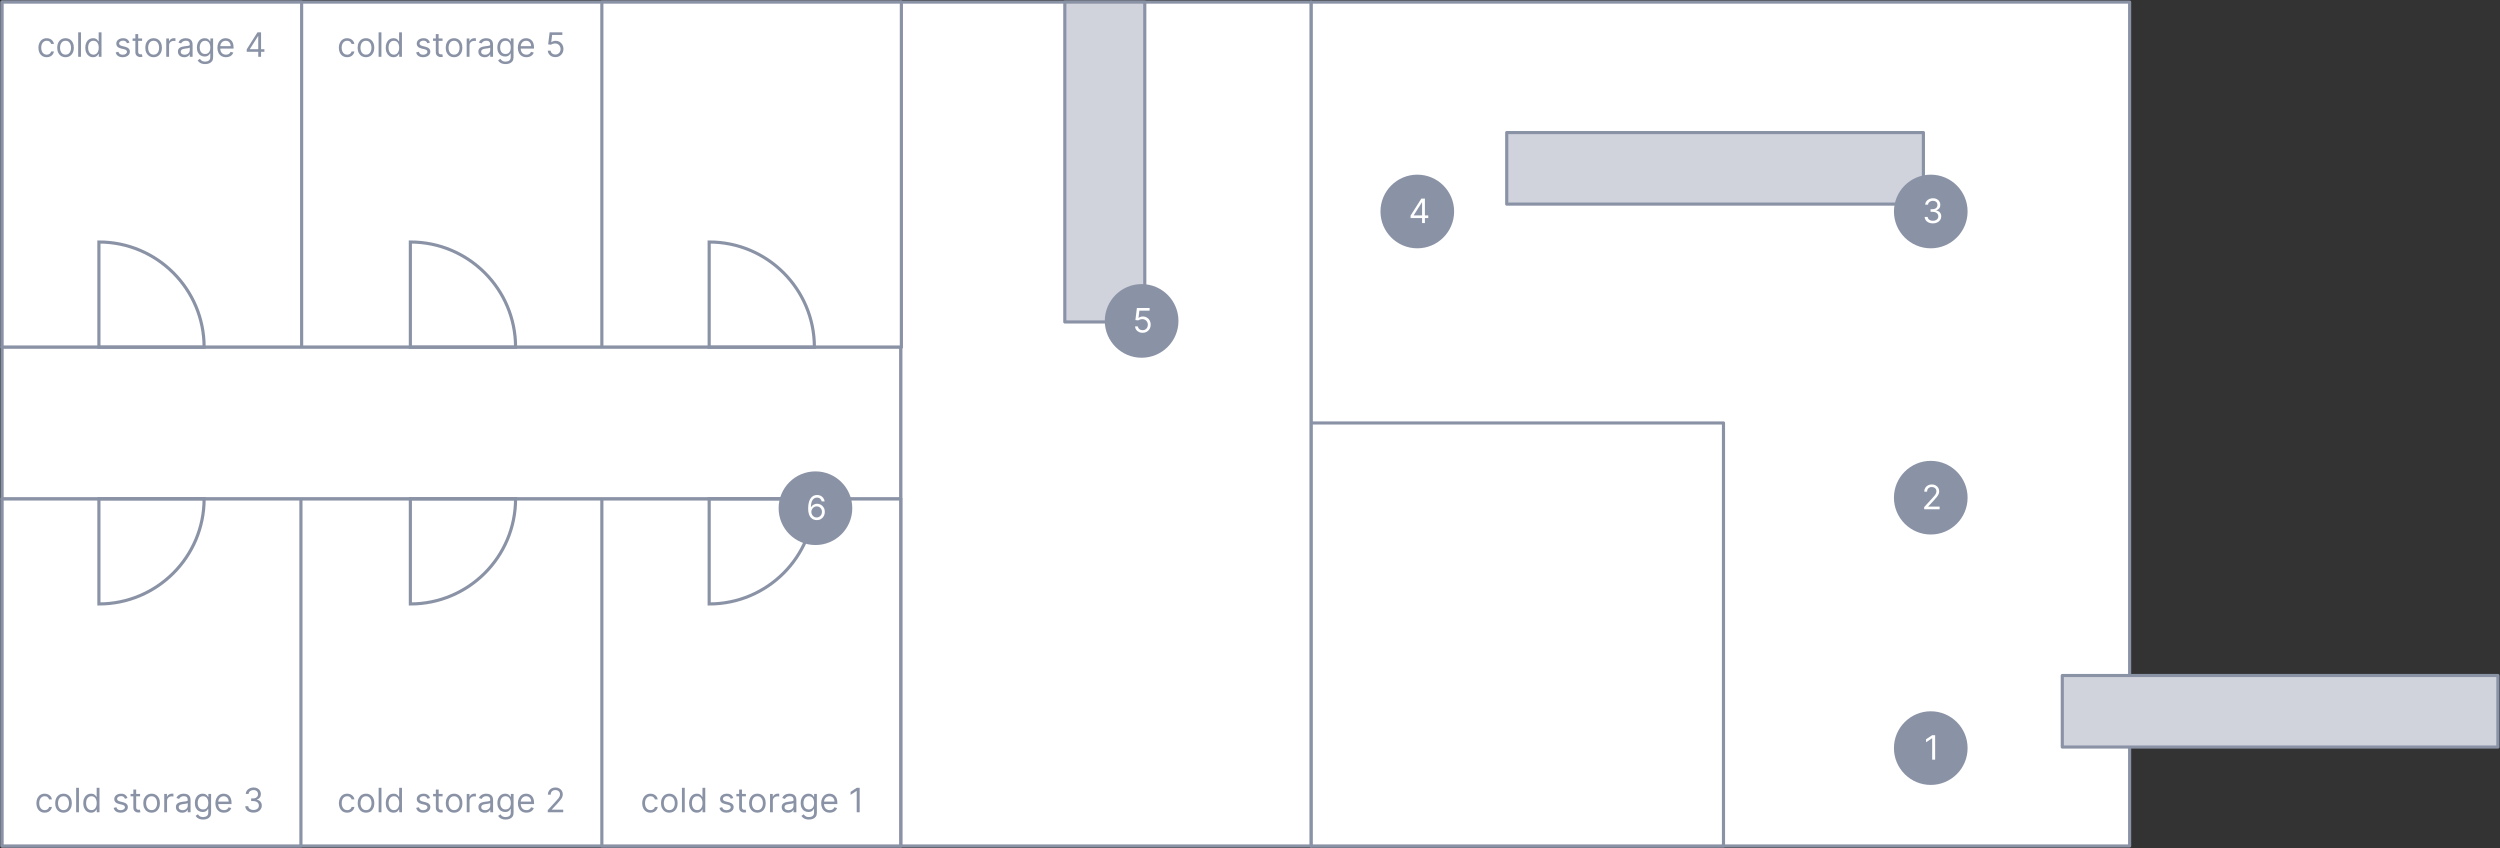 <svg width="1188" height="403" viewBox="0 0 1188 403" fill="none" xmlns="http://www.w3.org/2000/svg">
<rect x="0" y="0" width="1188" height="403" fill="#333333" stroke="none"/>
<rect x="623" y="1" width="389" height="401" fill="white" stroke="#8A92A6" stroke-width="1.5" stroke-linejoin="round"/>
<rect x="623" y="201" width="196" height="201" fill="white" stroke="#8A92A6" stroke-width="1.5" stroke-linejoin="round"/>
<rect x="428" y="1" width="195" height="401" fill="white" stroke="#8A92A6" stroke-width="1.5" stroke-linejoin="round"/>
<rect x="1" y="402" width="165" height="427" transform="rotate(-90 1 402)" fill="white" stroke="#8A92A6" stroke-width="1.5" stroke-linejoin="round"/>
<rect x="1" y="165" width="164" height="427" transform="rotate(-90 1 165)" fill="white" stroke="#8A92A6" stroke-width="1.5" stroke-linejoin="round"/>
<rect x="1" y="165" width="164" height="142.333" transform="rotate(-90 1 165)" fill="white" stroke="#8A92A6" stroke-width="1.5" stroke-linejoin="round"/>
<rect x="286" y="165" width="164" height="142.333" transform="rotate(-90 286 165)" fill="white" stroke="#8A92A6" stroke-width="1.5" stroke-linejoin="round"/>
<rect x="286" y="402" width="165" height="142" transform="rotate(-90 286 402)" fill="white" stroke="#8A92A6" stroke-width="1.5" stroke-linejoin="round"/>
<rect x="1" y="402" width="165" height="142" transform="rotate(-90 1 402)" fill="white" stroke="#8A92A6" stroke-width="1.5" stroke-linejoin="round"/>
<rect x="1" y="237" width="72" height="427" transform="rotate(-90 1 237)" fill="white" stroke="#8A92A6" stroke-width="1.5" stroke-linejoin="round"/>
<rect x="716" y="63" width="198" height="34" fill="#D1D3DC" stroke="#8A92A6" stroke-width="1.5" stroke-linejoin="round"/>
<rect x="980" y="321" width="207" height="34" fill="#D1D3DC" stroke="#8A92A6" stroke-width="1.5" stroke-linejoin="round"/>
<rect x="506" y="1" width="38" height="152" fill="#D1D3DC" stroke="#8A92A6" stroke-width="1.5" stroke-linejoin="round"/>
<path d="M337 287C364.614 287 387 264.614 387 237L337 237L337 287Z" stroke="#8A92A6" stroke-width="1.5"/>
<path d="M47 287C74.614 287 97 264.614 97 237L47 237L47 287Z" stroke="#8A92A6" stroke-width="1.5"/>
<path d="M195 287C222.614 287 245 264.614 245 237L195 237L195 287Z" stroke="#8A92A6" stroke-width="1.5"/>
<path d="M245 165C245 137.386 222.614 115 195 115V165H245Z" stroke="#8A92A6" stroke-width="1.5"/>
<path d="M387 165C387 137.386 364.614 115 337 115V165H387Z" stroke="#8A92A6" stroke-width="1.5"/>
<path d="M97 165C97 137.386 74.614 115 47 115L47 165H97Z" stroke="#8A92A6" stroke-width="1.5"/>
<path d="M22.202 27.182C21.384 27.182 20.68 26.989 20.089 26.602C19.498 26.216 19.043 25.684 18.725 25.006C18.407 24.328 18.248 23.553 18.248 22.682C18.248 21.796 18.411 21.013 18.736 20.335C19.066 19.653 19.524 19.121 20.111 18.739C20.702 18.352 21.392 18.159 22.18 18.159C22.793 18.159 23.346 18.273 23.839 18.5C24.331 18.727 24.735 19.046 25.049 19.454C25.363 19.864 25.558 20.341 25.634 20.886H24.293C24.191 20.489 23.964 20.136 23.611 19.829C23.263 19.519 22.793 19.364 22.202 19.364C21.68 19.364 21.221 19.5 20.827 19.773C20.437 20.042 20.132 20.422 19.913 20.915C19.697 21.403 19.589 21.977 19.589 22.636C19.589 23.311 19.695 23.898 19.907 24.398C20.123 24.898 20.426 25.286 20.816 25.562C21.21 25.839 21.672 25.977 22.202 25.977C22.551 25.977 22.867 25.917 23.151 25.796C23.435 25.674 23.676 25.5 23.873 25.273C24.07 25.046 24.21 24.773 24.293 24.454H25.634C25.558 24.97 25.371 25.434 25.072 25.847C24.776 26.256 24.384 26.581 23.896 26.824C23.411 27.062 22.846 27.182 22.202 27.182ZM31.14 27.182C30.352 27.182 29.661 26.994 29.066 26.619C28.475 26.244 28.013 25.72 27.68 25.046C27.35 24.371 27.185 23.583 27.185 22.682C27.185 21.773 27.35 20.979 27.68 20.301C28.013 19.623 28.475 19.097 29.066 18.722C29.661 18.347 30.352 18.159 31.14 18.159C31.928 18.159 32.617 18.347 33.208 18.722C33.803 19.097 34.265 19.623 34.594 20.301C34.928 20.979 35.094 21.773 35.094 22.682C35.094 23.583 34.928 24.371 34.594 25.046C34.265 25.72 33.803 26.244 33.208 26.619C32.617 26.994 31.928 27.182 31.14 27.182ZM31.14 25.977C31.738 25.977 32.231 25.824 32.617 25.517C33.004 25.21 33.289 24.807 33.475 24.307C33.661 23.807 33.754 23.265 33.754 22.682C33.754 22.099 33.661 21.555 33.475 21.051C33.289 20.547 33.004 20.14 32.617 19.829C32.231 19.519 31.738 19.364 31.14 19.364C30.541 19.364 30.049 19.519 29.663 19.829C29.276 20.14 28.99 20.547 28.805 21.051C28.619 21.555 28.526 22.099 28.526 22.682C28.526 23.265 28.619 23.807 28.805 24.307C28.99 24.807 29.276 25.21 29.663 25.517C30.049 25.824 30.541 25.977 31.14 25.977ZM38.482 15.364V27H37.141V15.364H38.482ZM44.234 27.182C43.506 27.182 42.864 26.998 42.307 26.631C41.751 26.259 41.315 25.737 41.001 25.062C40.686 24.384 40.529 23.583 40.529 22.659C40.529 21.742 40.686 20.947 41.001 20.273C41.315 19.599 41.753 19.078 42.313 18.71C42.874 18.343 43.522 18.159 44.256 18.159C44.825 18.159 45.273 18.254 45.603 18.443C45.936 18.629 46.19 18.841 46.364 19.079C46.542 19.314 46.681 19.508 46.779 19.659H46.893V15.364H48.234V27H46.938V25.659H46.779C46.681 25.818 46.541 26.019 46.359 26.261C46.177 26.5 45.917 26.714 45.58 26.903C45.243 27.089 44.794 27.182 44.234 27.182ZM44.416 25.977C44.953 25.977 45.408 25.837 45.779 25.557C46.15 25.273 46.432 24.881 46.626 24.381C46.819 23.877 46.916 23.296 46.916 22.636C46.916 21.985 46.821 21.415 46.631 20.926C46.442 20.434 46.162 20.051 45.791 19.778C45.419 19.502 44.961 19.364 44.416 19.364C43.847 19.364 43.374 19.509 42.995 19.801C42.62 20.089 42.338 20.481 42.148 20.977C41.963 21.47 41.87 22.023 41.87 22.636C41.87 23.258 41.965 23.822 42.154 24.329C42.347 24.833 42.631 25.235 43.006 25.534C43.385 25.829 43.855 25.977 44.416 25.977ZM61.557 20.227L60.353 20.568C60.277 20.367 60.166 20.172 60.018 19.983C59.874 19.79 59.677 19.631 59.427 19.506C59.177 19.381 58.857 19.318 58.467 19.318C57.932 19.318 57.487 19.441 57.131 19.688C56.779 19.93 56.603 20.239 56.603 20.614C56.603 20.947 56.724 21.21 56.967 21.403C57.209 21.597 57.588 21.758 58.103 21.886L59.398 22.204C60.179 22.394 60.76 22.684 61.143 23.074C61.525 23.46 61.717 23.958 61.717 24.568C61.717 25.068 61.573 25.515 61.285 25.909C61.001 26.303 60.603 26.614 60.092 26.841C59.58 27.068 58.986 27.182 58.307 27.182C57.417 27.182 56.681 26.989 56.097 26.602C55.514 26.216 55.145 25.651 54.989 24.909L56.262 24.591C56.383 25.061 56.612 25.413 56.95 25.648C57.291 25.883 57.736 26 58.285 26C58.91 26 59.406 25.867 59.773 25.602C60.145 25.333 60.33 25.011 60.33 24.636C60.33 24.333 60.224 24.079 60.012 23.875C59.8 23.667 59.474 23.511 59.035 23.409L57.58 23.068C56.781 22.879 56.194 22.585 55.819 22.188C55.448 21.786 55.262 21.284 55.262 20.682C55.262 20.189 55.4 19.754 55.677 19.375C55.957 18.996 56.338 18.699 56.819 18.483C57.304 18.267 57.853 18.159 58.467 18.159C59.33 18.159 60.008 18.349 60.501 18.727C60.997 19.106 61.349 19.606 61.557 20.227ZM67.531 18.273V19.409H63.008V18.273H67.531ZM64.326 16.182H65.667V24.5C65.667 24.879 65.722 25.163 65.832 25.352C65.945 25.538 66.089 25.663 66.263 25.727C66.442 25.788 66.629 25.818 66.826 25.818C66.974 25.818 67.095 25.811 67.19 25.796C67.284 25.776 67.36 25.761 67.417 25.75L67.69 26.954C67.599 26.989 67.472 27.023 67.309 27.057C67.146 27.095 66.94 27.114 66.69 27.114C66.311 27.114 65.94 27.032 65.576 26.869C65.216 26.706 64.917 26.458 64.678 26.125C64.443 25.792 64.326 25.371 64.326 24.864V16.182ZM72.999 27.182C72.211 27.182 71.52 26.994 70.925 26.619C70.335 26.244 69.872 25.72 69.539 25.046C69.21 24.371 69.045 23.583 69.045 22.682C69.045 21.773 69.21 20.979 69.539 20.301C69.872 19.623 70.335 19.097 70.925 18.722C71.52 18.347 72.211 18.159 72.999 18.159C73.787 18.159 74.477 18.347 75.067 18.722C75.662 19.097 76.124 19.623 76.454 20.301C76.787 20.979 76.954 21.773 76.954 22.682C76.954 23.583 76.787 24.371 76.454 25.046C76.124 25.72 75.662 26.244 75.067 26.619C74.477 26.994 73.787 27.182 72.999 27.182ZM72.999 25.977C73.598 25.977 74.09 25.824 74.477 25.517C74.863 25.21 75.149 24.807 75.335 24.307C75.52 23.807 75.613 23.265 75.613 22.682C75.613 22.099 75.52 21.555 75.335 21.051C75.149 20.547 74.863 20.14 74.477 19.829C74.09 19.519 73.598 19.364 72.999 19.364C72.401 19.364 71.908 19.519 71.522 19.829C71.136 20.14 70.85 20.547 70.664 21.051C70.478 21.555 70.386 22.099 70.386 22.682C70.386 23.265 70.478 23.807 70.664 24.307C70.85 24.807 71.136 25.21 71.522 25.517C71.908 25.824 72.401 25.977 72.999 25.977ZM79.001 27V18.273H80.296V19.591H80.387C80.546 19.159 80.834 18.809 81.251 18.54C81.667 18.271 82.137 18.136 82.66 18.136C82.758 18.136 82.881 18.138 83.029 18.142C83.177 18.146 83.289 18.151 83.364 18.159V19.523C83.319 19.511 83.215 19.494 83.052 19.472C82.893 19.445 82.724 19.432 82.546 19.432C82.122 19.432 81.743 19.521 81.41 19.699C81.08 19.873 80.819 20.116 80.626 20.426C80.436 20.733 80.342 21.083 80.342 21.477V27H79.001ZM87.522 27.204C86.969 27.204 86.467 27.1 86.016 26.892C85.566 26.68 85.208 26.375 84.942 25.977C84.677 25.576 84.545 25.091 84.545 24.523C84.545 24.023 84.643 23.617 84.84 23.307C85.037 22.992 85.3 22.746 85.63 22.568C85.96 22.39 86.323 22.258 86.721 22.171C87.122 22.079 87.526 22.008 87.931 21.954C88.461 21.886 88.891 21.835 89.221 21.801C89.554 21.763 89.797 21.701 89.948 21.614C90.103 21.526 90.181 21.375 90.181 21.159V21.114C90.181 20.553 90.028 20.117 89.721 19.807C89.418 19.496 88.958 19.341 88.34 19.341C87.7 19.341 87.198 19.481 86.835 19.761C86.471 20.042 86.215 20.341 86.067 20.659L84.795 20.204C85.022 19.674 85.325 19.261 85.704 18.966C86.086 18.667 86.503 18.458 86.954 18.341C87.408 18.22 87.855 18.159 88.295 18.159C88.575 18.159 88.897 18.193 89.261 18.261C89.628 18.326 89.982 18.46 90.323 18.665C90.668 18.869 90.954 19.178 91.181 19.591C91.408 20.004 91.522 20.557 91.522 21.25V27H90.181V25.818H90.113C90.022 26.008 89.871 26.21 89.658 26.426C89.446 26.642 89.164 26.826 88.812 26.977C88.46 27.129 88.03 27.204 87.522 27.204ZM87.727 26C88.257 26 88.704 25.896 89.067 25.688C89.435 25.479 89.711 25.21 89.897 24.881C90.086 24.551 90.181 24.204 90.181 23.841V22.614C90.124 22.682 89.999 22.744 89.806 22.801C89.617 22.854 89.397 22.901 89.147 22.943C88.901 22.981 88.66 23.015 88.425 23.046C88.194 23.072 88.007 23.095 87.863 23.114C87.514 23.159 87.189 23.233 86.886 23.335C86.586 23.434 86.344 23.583 86.158 23.784C85.977 23.981 85.886 24.25 85.886 24.591C85.886 25.057 86.058 25.409 86.403 25.648C86.751 25.883 87.192 26 87.727 26ZM97.492 30.454C96.844 30.454 96.288 30.371 95.822 30.204C95.356 30.042 94.968 29.826 94.657 29.557C94.35 29.292 94.106 29.008 93.924 28.704L94.992 27.954C95.113 28.114 95.267 28.296 95.452 28.5C95.638 28.708 95.892 28.888 96.214 29.04C96.54 29.195 96.966 29.273 97.492 29.273C98.197 29.273 98.778 29.102 99.237 28.761C99.695 28.421 99.924 27.886 99.924 27.159V25.386H99.81C99.712 25.546 99.572 25.742 99.39 25.977C99.212 26.208 98.954 26.415 98.617 26.597C98.284 26.775 97.833 26.864 97.265 26.864C96.56 26.864 95.928 26.697 95.367 26.364C94.81 26.03 94.369 25.546 94.043 24.909C93.721 24.273 93.56 23.5 93.56 22.591C93.56 21.697 93.718 20.919 94.032 20.256C94.346 19.589 94.784 19.074 95.344 18.71C95.905 18.343 96.553 18.159 97.288 18.159C97.856 18.159 98.307 18.254 98.64 18.443C98.977 18.629 99.235 18.841 99.413 19.079C99.594 19.314 99.735 19.508 99.833 19.659H99.969V18.273H101.265V27.25C101.265 28 101.094 28.61 100.754 29.079C100.416 29.553 99.962 29.9 99.39 30.119C98.822 30.343 98.189 30.454 97.492 30.454ZM97.447 25.659C97.985 25.659 98.439 25.536 98.81 25.29C99.182 25.044 99.464 24.689 99.657 24.227C99.85 23.765 99.947 23.212 99.947 22.568C99.947 21.939 99.852 21.384 99.663 20.903C99.473 20.422 99.193 20.046 98.822 19.773C98.451 19.5 97.992 19.364 97.447 19.364C96.879 19.364 96.405 19.508 96.026 19.796C95.651 20.083 95.369 20.47 95.18 20.954C94.994 21.439 94.901 21.977 94.901 22.568C94.901 23.174 94.996 23.71 95.185 24.176C95.379 24.638 95.663 25.002 96.038 25.267C96.416 25.528 96.886 25.659 97.447 25.659ZM107.379 27.182C106.538 27.182 105.812 26.996 105.202 26.625C104.596 26.25 104.129 25.727 103.799 25.057C103.473 24.383 103.31 23.599 103.31 22.704C103.31 21.811 103.473 21.023 103.799 20.341C104.129 19.655 104.587 19.121 105.174 18.739C105.765 18.352 106.454 18.159 107.242 18.159C107.697 18.159 108.146 18.235 108.589 18.386C109.032 18.538 109.435 18.784 109.799 19.125C110.163 19.462 110.452 19.909 110.668 20.466C110.884 21.023 110.992 21.708 110.992 22.523V23.091H104.265V21.932H109.629C109.629 21.439 109.53 21 109.333 20.614C109.14 20.227 108.863 19.922 108.504 19.699C108.147 19.475 107.727 19.364 107.242 19.364C106.708 19.364 106.246 19.496 105.856 19.761C105.469 20.023 105.172 20.364 104.964 20.784C104.755 21.204 104.651 21.655 104.651 22.136V22.909C104.651 23.568 104.765 24.127 104.992 24.585C105.223 25.04 105.543 25.386 105.952 25.625C106.362 25.86 106.837 25.977 107.379 25.977C107.731 25.977 108.049 25.928 108.333 25.829C108.621 25.727 108.869 25.576 109.077 25.375C109.286 25.171 109.447 24.917 109.56 24.614L110.856 24.977C110.719 25.417 110.49 25.803 110.168 26.136C109.846 26.466 109.449 26.724 108.975 26.909C108.502 27.091 107.969 27.182 107.379 27.182ZM117.237 24.614V23.454L122.35 15.364H123.191V17.159H122.623L118.759 23.273V23.364H125.646V24.614H117.237ZM122.714 27V24.261V23.722V15.364H124.055V27H122.714Z" fill="#8A92A6"/>
<path d="M164.968 27.182C164.15 27.182 163.445 26.989 162.854 26.602C162.263 26.216 161.809 25.684 161.491 25.006C161.173 24.328 161.013 23.553 161.013 22.682C161.013 21.796 161.176 21.013 161.502 20.335C161.832 19.653 162.29 19.121 162.877 18.739C163.468 18.352 164.157 18.159 164.945 18.159C165.559 18.159 166.112 18.273 166.604 18.5C167.097 18.727 167.5 19.046 167.815 19.454C168.129 19.864 168.324 20.341 168.4 20.886H167.059C166.957 20.489 166.729 20.136 166.377 19.829C166.029 19.519 165.559 19.364 164.968 19.364C164.445 19.364 163.987 19.5 163.593 19.773C163.203 20.042 162.898 20.422 162.678 20.915C162.462 21.403 162.354 21.977 162.354 22.636C162.354 23.311 162.46 23.898 162.673 24.398C162.888 24.898 163.192 25.286 163.582 25.562C163.976 25.839 164.438 25.977 164.968 25.977C165.317 25.977 165.633 25.917 165.917 25.796C166.201 25.674 166.442 25.5 166.638 25.273C166.835 25.046 166.976 24.773 167.059 24.454H168.4C168.324 24.97 168.137 25.434 167.837 25.847C167.542 26.256 167.15 26.581 166.661 26.824C166.176 27.062 165.612 27.182 164.968 27.182ZM173.906 27.182C173.118 27.182 172.426 26.994 171.832 26.619C171.241 26.244 170.779 25.72 170.445 25.046C170.116 24.371 169.951 23.583 169.951 22.682C169.951 21.773 170.116 20.979 170.445 20.301C170.779 19.623 171.241 19.097 171.832 18.722C172.426 18.347 173.118 18.159 173.906 18.159C174.693 18.159 175.383 18.347 175.974 18.722C176.568 19.097 177.031 19.623 177.36 20.301C177.693 20.979 177.86 21.773 177.86 22.682C177.86 23.583 177.693 24.371 177.36 25.046C177.031 25.72 176.568 26.244 175.974 26.619C175.383 26.994 174.693 27.182 173.906 27.182ZM173.906 25.977C174.504 25.977 174.996 25.824 175.383 25.517C175.769 25.21 176.055 24.807 176.241 24.307C176.426 23.807 176.519 23.265 176.519 22.682C176.519 22.099 176.426 21.555 176.241 21.051C176.055 20.547 175.769 20.14 175.383 19.829C174.996 19.519 174.504 19.364 173.906 19.364C173.307 19.364 172.815 19.519 172.428 19.829C172.042 20.14 171.756 20.547 171.57 21.051C171.385 21.555 171.292 22.099 171.292 22.682C171.292 23.265 171.385 23.807 171.57 24.307C171.756 24.807 172.042 25.21 172.428 25.517C172.815 25.824 173.307 25.977 173.906 25.977ZM181.248 15.364V27H179.907V15.364H181.248ZM186.999 27.182C186.272 27.182 185.63 26.998 185.073 26.631C184.516 26.259 184.081 25.737 183.766 25.062C183.452 24.384 183.295 23.583 183.295 22.659C183.295 21.742 183.452 20.947 183.766 20.273C184.081 19.599 184.518 19.078 185.079 18.71C185.639 18.343 186.287 18.159 187.022 18.159C187.59 18.159 188.039 18.254 188.369 18.443C188.702 18.629 188.956 18.841 189.13 19.079C189.308 19.314 189.446 19.508 189.545 19.659H189.658V15.364H190.999V27H189.704V25.659H189.545C189.446 25.818 189.306 26.019 189.124 26.261C188.942 26.5 188.683 26.714 188.346 26.903C188.009 27.089 187.56 27.182 186.999 27.182ZM187.181 25.977C187.719 25.977 188.174 25.837 188.545 25.557C188.916 25.273 189.198 24.881 189.391 24.381C189.585 23.877 189.681 23.296 189.681 22.636C189.681 21.985 189.586 21.415 189.397 20.926C189.208 20.434 188.927 20.051 188.556 19.778C188.185 19.502 187.727 19.364 187.181 19.364C186.613 19.364 186.139 19.509 185.761 19.801C185.386 20.089 185.103 20.481 184.914 20.977C184.728 21.47 184.636 22.023 184.636 22.636C184.636 23.258 184.73 23.822 184.92 24.329C185.113 24.833 185.397 25.235 185.772 25.534C186.151 25.829 186.621 25.977 187.181 25.977ZM204.323 20.227L203.119 20.568C203.043 20.367 202.931 20.172 202.783 19.983C202.639 19.79 202.442 19.631 202.192 19.506C201.942 19.381 201.622 19.318 201.232 19.318C200.698 19.318 200.253 19.441 199.897 19.688C199.545 19.93 199.369 20.239 199.369 20.614C199.369 20.947 199.49 21.21 199.732 21.403C199.975 21.597 200.353 21.758 200.869 21.886L202.164 22.204C202.944 22.394 203.526 22.684 203.908 23.074C204.291 23.46 204.482 23.958 204.482 24.568C204.482 25.068 204.338 25.515 204.05 25.909C203.766 26.303 203.369 26.614 202.857 26.841C202.346 27.068 201.751 27.182 201.073 27.182C200.183 27.182 199.446 26.989 198.863 26.602C198.28 26.216 197.91 25.651 197.755 24.909L199.028 24.591C199.149 25.061 199.378 25.413 199.715 25.648C200.056 25.883 200.501 26 201.05 26C201.675 26 202.172 25.867 202.539 25.602C202.91 25.333 203.096 25.011 203.096 24.636C203.096 24.333 202.99 24.079 202.778 23.875C202.566 23.667 202.24 23.511 201.8 23.409L200.346 23.068C199.547 22.879 198.96 22.585 198.585 22.188C198.213 21.786 198.028 21.284 198.028 20.682C198.028 20.189 198.166 19.754 198.442 19.375C198.723 18.996 199.103 18.699 199.585 18.483C200.069 18.267 200.619 18.159 201.232 18.159C202.096 18.159 202.774 18.349 203.266 18.727C203.763 19.106 204.115 19.606 204.323 20.227ZM210.296 18.273V19.409H205.773V18.273H210.296ZM207.092 16.182H208.433V24.5C208.433 24.879 208.487 25.163 208.597 25.352C208.711 25.538 208.855 25.663 209.029 25.727C209.207 25.788 209.395 25.818 209.592 25.818C209.739 25.818 209.861 25.811 209.955 25.796C210.05 25.776 210.126 25.761 210.183 25.75L210.455 26.954C210.364 26.989 210.237 27.023 210.075 27.057C209.912 27.095 209.705 27.114 209.455 27.114C209.076 27.114 208.705 27.032 208.342 26.869C207.982 26.706 207.683 26.458 207.444 26.125C207.209 25.792 207.092 25.371 207.092 24.864V16.182ZM215.765 27.182C214.977 27.182 214.286 26.994 213.691 26.619C213.1 26.244 212.638 25.72 212.305 25.046C211.975 24.371 211.81 23.583 211.81 22.682C211.81 21.773 211.975 20.979 212.305 20.301C212.638 19.623 213.1 19.097 213.691 18.722C214.286 18.347 214.977 18.159 215.765 18.159C216.553 18.159 217.242 18.347 217.833 18.722C218.428 19.097 218.89 19.623 219.219 20.301C219.553 20.979 219.719 21.773 219.719 22.682C219.719 23.583 219.553 24.371 219.219 25.046C218.89 25.72 218.428 26.244 217.833 26.619C217.242 26.994 216.553 27.182 215.765 27.182ZM215.765 25.977C216.363 25.977 216.856 25.824 217.242 25.517C217.629 25.21 217.915 24.807 218.1 24.307C218.286 23.807 218.379 23.265 218.379 22.682C218.379 22.099 218.286 21.555 218.1 21.051C217.915 20.547 217.629 20.14 217.242 19.829C216.856 19.519 216.363 19.364 215.765 19.364C215.166 19.364 214.674 19.519 214.288 19.829C213.901 20.14 213.615 20.547 213.43 21.051C213.244 21.555 213.151 22.099 213.151 22.682C213.151 23.265 213.244 23.807 213.43 24.307C213.615 24.807 213.901 25.21 214.288 25.517C214.674 25.824 215.166 25.977 215.765 25.977ZM221.766 27V18.273H223.062V19.591H223.153C223.312 19.159 223.6 18.809 224.016 18.54C224.433 18.271 224.903 18.136 225.425 18.136C225.524 18.136 225.647 18.138 225.795 18.142C225.942 18.146 226.054 18.151 226.13 18.159V19.523C226.085 19.511 225.98 19.494 225.817 19.472C225.658 19.445 225.49 19.432 225.312 19.432C224.888 19.432 224.509 19.521 224.175 19.699C223.846 19.873 223.585 20.116 223.391 20.426C223.202 20.733 223.107 21.083 223.107 21.477V27H221.766ZM230.288 27.204C229.735 27.204 229.233 27.1 228.782 26.892C228.331 26.68 227.973 26.375 227.708 25.977C227.443 25.576 227.31 25.091 227.31 24.523C227.31 24.023 227.409 23.617 227.606 23.307C227.803 22.992 228.066 22.746 228.396 22.568C228.725 22.39 229.089 22.258 229.487 22.171C229.888 22.079 230.291 22.008 230.697 21.954C231.227 21.886 231.657 21.835 231.987 21.801C232.32 21.763 232.562 21.701 232.714 21.614C232.869 21.526 232.947 21.375 232.947 21.159V21.114C232.947 20.553 232.793 20.117 232.487 19.807C232.183 19.496 231.723 19.341 231.106 19.341C230.466 19.341 229.964 19.481 229.6 19.761C229.237 20.042 228.981 20.341 228.833 20.659L227.56 20.204C227.788 19.674 228.091 19.261 228.469 18.966C228.852 18.667 229.269 18.458 229.719 18.341C230.174 18.22 230.621 18.159 231.06 18.159C231.341 18.159 231.663 18.193 232.026 18.261C232.394 18.326 232.748 18.46 233.089 18.665C233.433 18.869 233.719 19.178 233.947 19.591C234.174 20.004 234.288 20.557 234.288 21.25V27H232.947V25.818H232.879C232.788 26.008 232.636 26.21 232.424 26.426C232.212 26.642 231.93 26.826 231.577 26.977C231.225 27.129 230.795 27.204 230.288 27.204ZM230.492 26C231.022 26 231.469 25.896 231.833 25.688C232.201 25.479 232.477 25.21 232.663 24.881C232.852 24.551 232.947 24.204 232.947 23.841V22.614C232.89 22.682 232.765 22.744 232.572 22.801C232.382 22.854 232.163 22.901 231.913 22.943C231.666 22.981 231.426 23.015 231.191 23.046C230.96 23.072 230.772 23.095 230.629 23.114C230.28 23.159 229.954 23.233 229.651 23.335C229.352 23.434 229.11 23.583 228.924 23.784C228.742 23.981 228.651 24.25 228.651 24.591C228.651 25.057 228.824 25.409 229.168 25.648C229.517 25.883 229.958 26 230.492 26ZM240.258 30.454C239.61 30.454 239.053 30.371 238.587 30.204C238.121 30.042 237.733 29.826 237.423 29.557C237.116 29.292 236.871 29.008 236.69 28.704L237.758 27.954C237.879 28.114 238.032 28.296 238.218 28.5C238.404 28.708 238.657 28.888 238.979 29.04C239.305 29.195 239.731 29.273 240.258 29.273C240.962 29.273 241.544 29.102 242.002 28.761C242.46 28.421 242.69 27.886 242.69 27.159V25.386H242.576C242.478 25.546 242.337 25.742 242.156 25.977C241.978 26.208 241.72 26.415 241.383 26.597C241.049 26.775 240.599 26.864 240.031 26.864C239.326 26.864 238.693 26.697 238.133 26.364C237.576 26.03 237.135 25.546 236.809 24.909C236.487 24.273 236.326 23.5 236.326 22.591C236.326 21.697 236.483 20.919 236.798 20.256C237.112 19.589 237.549 19.074 238.11 18.71C238.671 18.343 239.318 18.159 240.053 18.159C240.621 18.159 241.072 18.254 241.406 18.443C241.743 18.629 242 18.841 242.178 19.079C242.36 19.314 242.5 19.508 242.599 19.659H242.735V18.273H244.031V27.25C244.031 28 243.86 28.61 243.519 29.079C243.182 29.553 242.728 29.9 242.156 30.119C241.587 30.343 240.955 30.454 240.258 30.454ZM240.212 25.659C240.75 25.659 241.205 25.536 241.576 25.29C241.947 25.044 242.229 24.689 242.423 24.227C242.616 23.765 242.712 23.212 242.712 22.568C242.712 21.939 242.618 21.384 242.428 20.903C242.239 20.422 241.959 20.046 241.587 19.773C241.216 19.5 240.758 19.364 240.212 19.364C239.644 19.364 239.171 19.508 238.792 19.796C238.417 20.083 238.135 20.47 237.945 20.954C237.76 21.439 237.667 21.977 237.667 22.568C237.667 23.174 237.762 23.71 237.951 24.176C238.144 24.638 238.428 25.002 238.803 25.267C239.182 25.528 239.652 25.659 240.212 25.659ZM250.144 27.182C249.303 27.182 248.578 26.996 247.968 26.625C247.362 26.25 246.894 25.727 246.565 25.057C246.239 24.383 246.076 23.599 246.076 22.704C246.076 21.811 246.239 21.023 246.565 20.341C246.894 19.655 247.353 19.121 247.94 18.739C248.531 18.352 249.22 18.159 250.008 18.159C250.462 18.159 250.911 18.235 251.354 18.386C251.798 18.538 252.201 18.784 252.565 19.125C252.928 19.462 253.218 19.909 253.434 20.466C253.65 21.023 253.758 21.708 253.758 22.523V23.091H247.031V21.932H252.394C252.394 21.439 252.296 21 252.099 20.614C251.906 20.227 251.629 19.922 251.269 19.699C250.913 19.475 250.493 19.364 250.008 19.364C249.474 19.364 249.012 19.496 248.621 19.761C248.235 20.023 247.938 20.364 247.729 20.784C247.521 21.204 247.417 21.655 247.417 22.136V22.909C247.417 23.568 247.531 24.127 247.758 24.585C247.989 25.04 248.309 25.386 248.718 25.625C249.127 25.86 249.603 25.977 250.144 25.977C250.496 25.977 250.815 25.928 251.099 25.829C251.387 25.727 251.635 25.576 251.843 25.375C252.051 25.171 252.212 24.917 252.326 24.614L253.621 24.977C253.485 25.417 253.256 25.803 252.934 26.136C252.612 26.466 252.214 26.724 251.741 26.909C251.267 27.091 250.735 27.182 250.144 27.182ZM263.911 27.159C263.245 27.159 262.644 27.026 262.11 26.761C261.576 26.496 261.148 26.133 260.826 25.671C260.504 25.208 260.328 24.682 260.298 24.091H261.661C261.714 24.617 261.953 25.053 262.377 25.398C262.805 25.739 263.317 25.909 263.911 25.909C264.388 25.909 264.813 25.797 265.184 25.574C265.559 25.35 265.853 25.044 266.065 24.653C266.281 24.259 266.388 23.814 266.388 23.318C266.388 22.811 266.277 22.358 266.053 21.96C265.834 21.559 265.531 21.242 265.144 21.011C264.758 20.78 264.317 20.663 263.82 20.659C263.464 20.655 263.099 20.71 262.724 20.824C262.349 20.934 262.04 21.076 261.798 21.25L260.479 21.091L261.184 15.364H267.229V16.614H262.366L261.957 20.046H262.025C262.263 19.856 262.563 19.699 262.923 19.574C263.282 19.449 263.657 19.386 264.048 19.386C264.76 19.386 265.394 19.557 265.951 19.898C266.512 20.235 266.951 20.697 267.269 21.284C267.591 21.871 267.752 22.542 267.752 23.296C267.752 24.038 267.585 24.701 267.252 25.284C266.923 25.864 266.468 26.322 265.888 26.659C265.309 26.992 264.65 27.159 263.911 27.159Z" fill="#8A92A6"/>
<path d="M21.241 386.182C20.423 386.182 19.719 385.989 19.128 385.602C18.537 385.216 18.082 384.684 17.764 384.006C17.446 383.328 17.287 382.553 17.287 381.682C17.287 380.795 17.45 380.013 17.776 379.335C18.105 378.653 18.563 378.121 19.151 377.739C19.741 377.352 20.431 377.159 21.219 377.159C21.832 377.159 22.385 377.273 22.878 377.5C23.37 377.727 23.774 378.045 24.088 378.455C24.402 378.864 24.598 379.341 24.673 379.886H23.332C23.23 379.489 23.003 379.136 22.651 378.83C22.302 378.519 21.832 378.364 21.241 378.364C20.719 378.364 20.26 378.5 19.866 378.773C19.476 379.042 19.171 379.422 18.952 379.915C18.736 380.403 18.628 380.977 18.628 381.636C18.628 382.311 18.734 382.898 18.946 383.398C19.162 383.898 19.465 384.286 19.855 384.562C20.249 384.839 20.711 384.977 21.241 384.977C21.59 384.977 21.906 384.917 22.19 384.795C22.474 384.674 22.715 384.5 22.912 384.273C23.109 384.045 23.249 383.773 23.332 383.455H24.673C24.598 383.97 24.41 384.434 24.111 384.847C23.815 385.256 23.423 385.581 22.935 385.824C22.45 386.062 21.885 386.182 21.241 386.182ZM30.179 386.182C29.391 386.182 28.7 385.994 28.105 385.619C27.514 385.244 27.052 384.72 26.719 384.045C26.389 383.371 26.224 382.583 26.224 381.682C26.224 380.773 26.389 379.979 26.719 379.301C27.052 378.623 27.514 378.097 28.105 377.722C28.7 377.347 29.391 377.159 30.179 377.159C30.967 377.159 31.656 377.347 32.247 377.722C32.842 378.097 33.304 378.623 33.633 379.301C33.967 379.979 34.133 380.773 34.133 381.682C34.133 382.583 33.967 383.371 33.633 384.045C33.304 384.72 32.842 385.244 32.247 385.619C31.656 385.994 30.967 386.182 30.179 386.182ZM30.179 384.977C30.777 384.977 31.27 384.824 31.656 384.517C32.043 384.21 32.329 383.807 32.514 383.307C32.7 382.807 32.793 382.265 32.793 381.682C32.793 381.098 32.7 380.555 32.514 380.051C32.329 379.547 32.043 379.14 31.656 378.83C31.27 378.519 30.777 378.364 30.179 378.364C29.581 378.364 29.088 378.519 28.702 378.83C28.315 379.14 28.029 379.547 27.844 380.051C27.658 380.555 27.565 381.098 27.565 381.682C27.565 382.265 27.658 382.807 27.844 383.307C28.029 383.807 28.315 384.21 28.702 384.517C29.088 384.824 29.581 384.977 30.179 384.977ZM37.521 374.364V386H36.18V374.364H37.521ZM43.273 386.182C42.545 386.182 41.903 385.998 41.347 385.631C40.79 385.259 40.354 384.737 40.04 384.062C39.725 383.384 39.568 382.583 39.568 381.659C39.568 380.742 39.725 379.947 40.04 379.273C40.354 378.598 40.792 378.078 41.352 377.71C41.913 377.343 42.561 377.159 43.295 377.159C43.864 377.159 44.312 377.254 44.642 377.443C44.975 377.629 45.229 377.841 45.403 378.08C45.581 378.314 45.72 378.508 45.818 378.659H45.932V374.364H47.273V386H45.977V384.659H45.818C45.72 384.818 45.58 385.019 45.398 385.261C45.216 385.5 44.956 385.714 44.619 385.903C44.282 386.089 43.833 386.182 43.273 386.182ZM43.455 384.977C43.992 384.977 44.447 384.837 44.818 384.557C45.189 384.273 45.472 383.881 45.665 383.381C45.858 382.877 45.955 382.295 45.955 381.636C45.955 380.985 45.86 380.415 45.67 379.926C45.481 379.434 45.201 379.051 44.83 378.778C44.458 378.502 44 378.364 43.455 378.364C42.886 378.364 42.413 378.509 42.034 378.801C41.659 379.089 41.377 379.481 41.188 379.977C41.002 380.47 40.909 381.023 40.909 381.636C40.909 382.258 41.004 382.822 41.193 383.33C41.386 383.833 41.67 384.235 42.045 384.534C42.424 384.83 42.894 384.977 43.455 384.977ZM60.597 379.227L59.392 379.568C59.316 379.367 59.205 379.172 59.057 378.983C58.913 378.79 58.716 378.631 58.466 378.506C58.216 378.381 57.896 378.318 57.506 378.318C56.972 378.318 56.526 378.441 56.17 378.688C55.818 378.93 55.642 379.239 55.642 379.614C55.642 379.947 55.763 380.21 56.006 380.403C56.248 380.597 56.627 380.758 57.142 380.886L58.438 381.205C59.218 381.394 59.799 381.684 60.182 382.074C60.564 382.46 60.756 382.958 60.756 383.568C60.756 384.068 60.612 384.515 60.324 384.909C60.04 385.303 59.642 385.614 59.131 385.841C58.619 386.068 58.025 386.182 57.347 386.182C56.456 386.182 55.72 385.989 55.136 385.602C54.553 385.216 54.184 384.652 54.028 383.909L55.301 383.591C55.422 384.061 55.651 384.413 55.989 384.648C56.33 384.883 56.775 385 57.324 385C57.949 385 58.445 384.867 58.812 384.602C59.184 384.333 59.369 384.011 59.369 383.636C59.369 383.333 59.263 383.08 59.051 382.875C58.839 382.667 58.513 382.511 58.074 382.409L56.619 382.068C55.82 381.879 55.233 381.585 54.858 381.188C54.487 380.786 54.301 380.284 54.301 379.682C54.301 379.189 54.439 378.754 54.716 378.375C54.996 377.996 55.377 377.699 55.858 377.483C56.343 377.267 56.892 377.159 57.506 377.159C58.369 377.159 59.047 377.348 59.54 377.727C60.036 378.106 60.388 378.606 60.597 379.227ZM66.57 377.273V378.409H62.047V377.273H66.57ZM63.365 375.182H64.706V383.5C64.706 383.879 64.761 384.163 64.871 384.352C64.984 384.538 65.128 384.663 65.303 384.727C65.481 384.788 65.668 384.818 65.865 384.818C66.013 384.818 66.134 384.811 66.229 384.795C66.323 384.777 66.399 384.761 66.456 384.75L66.729 385.955C66.638 385.989 66.511 386.023 66.348 386.057C66.185 386.095 65.979 386.114 65.729 386.114C65.35 386.114 64.979 386.032 64.615 385.869C64.255 385.706 63.956 385.458 63.717 385.125C63.483 384.792 63.365 384.371 63.365 383.864V375.182ZM72.038 386.182C71.251 386.182 70.559 385.994 69.965 385.619C69.374 385.244 68.912 384.72 68.578 384.045C68.249 383.371 68.084 382.583 68.084 381.682C68.084 380.773 68.249 379.979 68.578 379.301C68.912 378.623 69.374 378.097 69.965 377.722C70.559 377.347 71.251 377.159 72.038 377.159C72.826 377.159 73.516 377.347 74.106 377.722C74.701 378.097 75.163 378.623 75.493 379.301C75.826 379.979 75.993 380.773 75.993 381.682C75.993 382.583 75.826 383.371 75.493 384.045C75.163 384.72 74.701 385.244 74.106 385.619C73.516 385.994 72.826 386.182 72.038 386.182ZM72.038 384.977C72.637 384.977 73.129 384.824 73.516 384.517C73.902 384.21 74.188 383.807 74.374 383.307C74.559 382.807 74.652 382.265 74.652 381.682C74.652 381.098 74.559 380.555 74.374 380.051C74.188 379.547 73.902 379.14 73.516 378.83C73.129 378.519 72.637 378.364 72.038 378.364C71.44 378.364 70.947 378.519 70.561 378.83C70.175 379.14 69.889 379.547 69.703 380.051C69.517 380.555 69.425 381.098 69.425 381.682C69.425 382.265 69.517 382.807 69.703 383.307C69.889 383.807 70.175 384.21 70.561 384.517C70.947 384.824 71.44 384.977 72.038 384.977ZM78.04 386V377.273H79.335V378.591H79.426C79.585 378.159 79.873 377.809 80.29 377.54C80.706 377.271 81.176 377.136 81.699 377.136C81.797 377.136 81.921 377.138 82.068 377.142C82.216 377.146 82.328 377.152 82.403 377.159V378.523C82.358 378.511 82.254 378.494 82.091 378.472C81.932 378.445 81.763 378.432 81.585 378.432C81.161 378.432 80.782 378.521 80.449 378.699C80.119 378.873 79.858 379.116 79.665 379.426C79.475 379.733 79.381 380.083 79.381 380.477V386H78.04ZM86.561 386.205C86.008 386.205 85.506 386.1 85.055 385.892C84.605 385.68 84.247 385.375 83.981 384.977C83.716 384.576 83.584 384.091 83.584 383.523C83.584 383.023 83.682 382.617 83.879 382.307C84.076 381.992 84.34 381.746 84.669 381.568C84.999 381.39 85.362 381.258 85.76 381.17C86.162 381.08 86.565 381.008 86.97 380.955C87.501 380.886 87.93 380.835 88.26 380.801C88.593 380.763 88.836 380.701 88.987 380.614C89.142 380.527 89.22 380.375 89.22 380.159V380.114C89.22 379.553 89.067 379.117 88.76 378.807C88.457 378.496 87.997 378.341 87.379 378.341C86.739 378.341 86.237 378.481 85.874 378.761C85.51 379.042 85.254 379.341 85.106 379.659L83.834 379.205C84.061 378.674 84.364 378.261 84.743 377.966C85.126 377.667 85.542 377.458 85.993 377.341C86.447 377.22 86.894 377.159 87.334 377.159C87.614 377.159 87.936 377.193 88.3 377.261C88.667 377.326 89.021 377.46 89.362 377.665C89.707 377.869 89.993 378.178 90.22 378.591C90.447 379.004 90.561 379.557 90.561 380.25V386H89.22V384.818H89.152C89.061 385.008 88.91 385.21 88.697 385.426C88.485 385.642 88.203 385.826 87.851 385.977C87.499 386.129 87.069 386.205 86.561 386.205ZM86.766 385C87.296 385 87.743 384.896 88.106 384.688C88.474 384.479 88.751 384.21 88.936 383.881C89.126 383.551 89.22 383.205 89.22 382.841V381.614C89.163 381.682 89.038 381.744 88.845 381.801C88.656 381.854 88.436 381.902 88.186 381.943C87.94 381.981 87.699 382.015 87.465 382.045C87.233 382.072 87.046 382.095 86.902 382.114C86.553 382.159 86.228 382.233 85.925 382.335C85.626 382.434 85.383 382.583 85.197 382.784C85.016 382.981 84.925 383.25 84.925 383.591C84.925 384.057 85.097 384.409 85.442 384.648C85.79 384.883 86.231 385 86.766 385ZM96.531 389.455C95.883 389.455 95.327 389.371 94.861 389.205C94.395 389.042 94.007 388.826 93.696 388.557C93.389 388.292 93.145 388.008 92.963 387.705L94.031 386.955C94.153 387.114 94.306 387.295 94.492 387.5C94.677 387.708 94.931 387.888 95.253 388.04C95.579 388.195 96.005 388.273 96.531 388.273C97.236 388.273 97.817 388.102 98.276 387.761C98.734 387.42 98.963 386.886 98.963 386.159V384.386H98.849C98.751 384.545 98.611 384.742 98.429 384.977C98.251 385.208 97.993 385.415 97.656 385.597C97.323 385.775 96.872 385.864 96.304 385.864C95.599 385.864 94.967 385.697 94.406 385.364C93.849 385.03 93.408 384.545 93.082 383.909C92.76 383.273 92.599 382.5 92.599 381.591C92.599 380.697 92.757 379.919 93.071 379.256C93.385 378.589 93.823 378.074 94.383 377.71C94.944 377.343 95.592 377.159 96.327 377.159C96.895 377.159 97.346 377.254 97.679 377.443C98.016 377.629 98.274 377.841 98.452 378.08C98.633 378.314 98.774 378.508 98.872 378.659H99.008V377.273H100.304V386.25C100.304 387 100.134 387.61 99.793 388.08C99.456 388.553 99.001 388.9 98.429 389.119C97.861 389.343 97.228 389.455 96.531 389.455ZM96.486 384.659C97.024 384.659 97.478 384.536 97.849 384.29C98.221 384.044 98.503 383.689 98.696 383.227C98.889 382.765 98.986 382.212 98.986 381.568C98.986 380.939 98.891 380.384 98.702 379.903C98.512 379.422 98.232 379.045 97.861 378.773C97.49 378.5 97.031 378.364 96.486 378.364C95.918 378.364 95.444 378.508 95.065 378.795C94.69 379.083 94.408 379.47 94.219 379.955C94.033 380.439 93.94 380.977 93.94 381.568C93.94 382.174 94.035 382.71 94.224 383.176C94.418 383.638 94.702 384.002 95.077 384.267C95.456 384.528 95.925 384.659 96.486 384.659ZM106.418 386.182C105.577 386.182 104.851 385.996 104.241 385.625C103.635 385.25 103.168 384.727 102.838 384.057C102.512 383.383 102.349 382.598 102.349 381.705C102.349 380.811 102.512 380.023 102.838 379.341C103.168 378.655 103.626 378.121 104.213 377.739C104.804 377.352 105.493 377.159 106.281 377.159C106.736 377.159 107.185 377.235 107.628 377.386C108.071 377.538 108.474 377.784 108.838 378.125C109.202 378.462 109.491 378.909 109.707 379.466C109.923 380.023 110.031 380.708 110.031 381.523V382.091H103.304V380.932H108.668C108.668 380.439 108.569 380 108.372 379.614C108.179 379.227 107.902 378.922 107.543 378.699C107.187 378.475 106.766 378.364 106.281 378.364C105.747 378.364 105.285 378.496 104.895 378.761C104.509 379.023 104.211 379.364 104.003 379.784C103.795 380.205 103.69 380.655 103.69 381.136V381.909C103.69 382.568 103.804 383.127 104.031 383.585C104.262 384.04 104.582 384.386 104.991 384.625C105.401 384.86 105.876 384.977 106.418 384.977C106.77 384.977 107.088 384.928 107.372 384.83C107.66 384.727 107.908 384.576 108.116 384.375C108.325 384.17 108.486 383.917 108.599 383.614L109.895 383.977C109.759 384.417 109.529 384.803 109.207 385.136C108.885 385.466 108.488 385.723 108.014 385.909C107.541 386.091 107.009 386.182 106.418 386.182ZM120.48 386.159C119.73 386.159 119.062 386.03 118.474 385.773C117.891 385.515 117.427 385.157 117.082 384.699C116.741 384.237 116.556 383.701 116.526 383.091H117.957C117.988 383.466 118.116 383.79 118.344 384.062C118.571 384.331 118.868 384.54 119.236 384.688C119.603 384.835 120.01 384.909 120.457 384.909C120.957 384.909 121.401 384.822 121.787 384.648C122.173 384.473 122.476 384.231 122.696 383.92C122.916 383.61 123.026 383.25 123.026 382.841C123.026 382.413 122.92 382.036 122.707 381.71C122.495 381.381 122.185 381.123 121.776 380.938C121.366 380.752 120.866 380.659 120.276 380.659H119.344V379.409H120.276C120.738 379.409 121.143 379.326 121.491 379.159C121.844 378.992 122.118 378.758 122.315 378.455C122.516 378.152 122.616 377.795 122.616 377.386C122.616 376.992 122.529 376.65 122.355 376.358C122.181 376.066 121.935 375.839 121.616 375.676C121.302 375.513 120.931 375.432 120.503 375.432C120.101 375.432 119.723 375.506 119.366 375.653C119.014 375.797 118.726 376.008 118.503 376.284C118.279 376.557 118.158 376.886 118.139 377.273H116.776C116.798 376.663 116.982 376.129 117.327 375.67C117.671 375.208 118.122 374.848 118.679 374.591C119.24 374.333 119.855 374.205 120.526 374.205C121.245 374.205 121.863 374.35 122.378 374.642C122.893 374.93 123.289 375.311 123.565 375.784C123.842 376.258 123.98 376.769 123.98 377.318C123.98 377.973 123.808 378.532 123.463 378.994C123.122 379.456 122.658 379.777 122.071 379.955V380.045C122.806 380.167 123.38 380.479 123.793 380.983C124.205 381.483 124.412 382.102 124.412 382.841C124.412 383.473 124.24 384.042 123.895 384.545C123.554 385.045 123.088 385.439 122.497 385.727C121.906 386.015 121.234 386.159 120.48 386.159Z" fill="#8A92A6"/>
<path d="M164.991 386.182C164.173 386.182 163.469 385.989 162.878 385.602C162.287 385.216 161.832 384.684 161.514 384.006C161.196 383.328 161.037 382.553 161.037 381.682C161.037 380.795 161.2 380.013 161.526 379.335C161.855 378.653 162.313 378.121 162.901 377.739C163.491 377.352 164.181 377.159 164.969 377.159C165.582 377.159 166.135 377.273 166.628 377.5C167.12 377.727 167.524 378.045 167.838 378.455C168.152 378.864 168.348 379.341 168.423 379.886H167.082C166.98 379.489 166.753 379.136 166.401 378.83C166.052 378.519 165.582 378.364 164.991 378.364C164.469 378.364 164.01 378.5 163.616 378.773C163.226 379.042 162.921 379.422 162.702 379.915C162.486 380.403 162.378 380.977 162.378 381.636C162.378 382.311 162.484 382.898 162.696 383.398C162.912 383.898 163.215 384.286 163.605 384.562C163.999 384.839 164.461 384.977 164.991 384.977C165.34 384.977 165.656 384.917 165.94 384.795C166.224 384.674 166.465 384.5 166.662 384.273C166.859 384.045 166.999 383.773 167.082 383.455H168.423C168.348 383.97 168.16 384.434 167.861 384.847C167.565 385.256 167.173 385.581 166.685 385.824C166.2 386.062 165.635 386.182 164.991 386.182ZM173.929 386.182C173.141 386.182 172.45 385.994 171.855 385.619C171.264 385.244 170.802 384.72 170.469 384.045C170.139 383.371 169.974 382.583 169.974 381.682C169.974 380.773 170.139 379.979 170.469 379.301C170.802 378.623 171.264 378.097 171.855 377.722C172.45 377.347 173.141 377.159 173.929 377.159C174.717 377.159 175.406 377.347 175.997 377.722C176.592 378.097 177.054 378.623 177.384 379.301C177.717 379.979 177.884 380.773 177.884 381.682C177.884 382.583 177.717 383.371 177.384 384.045C177.054 384.72 176.592 385.244 175.997 385.619C175.406 385.994 174.717 386.182 173.929 386.182ZM173.929 384.977C174.527 384.977 175.02 384.824 175.406 384.517C175.793 384.21 176.079 383.807 176.264 383.307C176.45 382.807 176.543 382.265 176.543 381.682C176.543 381.098 176.45 380.555 176.264 380.051C176.079 379.547 175.793 379.14 175.406 378.83C175.02 378.519 174.527 378.364 173.929 378.364C173.33 378.364 172.838 378.519 172.452 378.83C172.065 379.14 171.779 379.547 171.594 380.051C171.408 380.555 171.315 381.098 171.315 381.682C171.315 382.265 171.408 382.807 171.594 383.307C171.779 383.807 172.065 384.21 172.452 384.517C172.838 384.824 173.33 384.977 173.929 384.977ZM181.271 374.364V386H179.93V374.364H181.271ZM187.023 386.182C186.295 386.182 185.653 385.998 185.097 385.631C184.54 385.259 184.104 384.737 183.79 384.062C183.475 383.384 183.318 382.583 183.318 381.659C183.318 380.742 183.475 379.947 183.79 379.273C184.104 378.598 184.542 378.078 185.102 377.71C185.663 377.343 186.311 377.159 187.045 377.159C187.614 377.159 188.063 377.254 188.392 377.443C188.725 377.629 188.979 377.841 189.153 378.08C189.331 378.314 189.47 378.508 189.568 378.659H189.682V374.364H191.023V386H189.727V384.659H189.568C189.47 384.818 189.33 385.019 189.148 385.261C188.966 385.5 188.706 385.714 188.369 385.903C188.032 386.089 187.583 386.182 187.023 386.182ZM187.205 384.977C187.742 384.977 188.197 384.837 188.568 384.557C188.939 384.273 189.222 383.881 189.415 383.381C189.608 382.877 189.705 382.295 189.705 381.636C189.705 380.985 189.61 380.415 189.42 379.926C189.231 379.434 188.951 379.051 188.58 378.778C188.208 378.502 187.75 378.364 187.205 378.364C186.636 378.364 186.163 378.509 185.784 378.801C185.409 379.089 185.127 379.481 184.938 379.977C184.752 380.47 184.659 381.023 184.659 381.636C184.659 382.258 184.754 382.822 184.943 383.33C185.136 383.833 185.42 384.235 185.795 384.534C186.174 384.83 186.644 384.977 187.205 384.977ZM204.347 379.227L203.142 379.568C203.066 379.367 202.955 379.172 202.807 378.983C202.663 378.79 202.466 378.631 202.216 378.506C201.966 378.381 201.646 378.318 201.256 378.318C200.722 378.318 200.277 378.441 199.92 378.688C199.568 378.93 199.392 379.239 199.392 379.614C199.392 379.947 199.513 380.21 199.756 380.403C199.998 380.597 200.377 380.758 200.892 380.886L202.188 381.205C202.968 381.394 203.549 381.684 203.932 382.074C204.314 382.46 204.506 382.958 204.506 383.568C204.506 384.068 204.362 384.515 204.074 384.909C203.79 385.303 203.392 385.614 202.881 385.841C202.369 386.068 201.775 386.182 201.097 386.182C200.206 386.182 199.47 385.989 198.886 385.602C198.303 385.216 197.934 384.652 197.778 383.909L199.051 383.591C199.172 384.061 199.402 384.413 199.739 384.648C200.08 384.883 200.525 385 201.074 385C201.699 385 202.195 384.867 202.562 384.602C202.934 384.333 203.119 384.011 203.119 383.636C203.119 383.333 203.013 383.08 202.801 382.875C202.589 382.667 202.263 382.511 201.824 382.409L200.369 382.068C199.57 381.879 198.983 381.585 198.608 381.188C198.237 380.786 198.051 380.284 198.051 379.682C198.051 379.189 198.189 378.754 198.466 378.375C198.746 377.996 199.127 377.699 199.608 377.483C200.093 377.267 200.642 377.159 201.256 377.159C202.119 377.159 202.797 377.348 203.29 377.727C203.786 378.106 204.138 378.606 204.347 379.227ZM210.32 377.273V378.409H205.797V377.273H210.32ZM207.115 375.182H208.456V383.5C208.456 383.879 208.511 384.163 208.621 384.352C208.734 384.538 208.878 384.663 209.053 384.727C209.231 384.788 209.418 384.818 209.615 384.818C209.763 384.818 209.884 384.811 209.979 384.795C210.073 384.777 210.149 384.761 210.206 384.75L210.479 385.955C210.388 385.989 210.261 386.023 210.098 386.057C209.935 386.095 209.729 386.114 209.479 386.114C209.1 386.114 208.729 386.032 208.365 385.869C208.005 385.706 207.706 385.458 207.467 385.125C207.232 384.792 207.115 384.371 207.115 383.864V375.182ZM215.788 386.182C215 386.182 214.309 385.994 213.714 385.619C213.124 385.244 212.661 384.72 212.328 384.045C211.999 383.371 211.834 382.583 211.834 381.682C211.834 380.773 211.999 379.979 212.328 379.301C212.661 378.623 213.124 378.097 213.714 377.722C214.309 377.347 215 377.159 215.788 377.159C216.576 377.159 217.266 377.347 217.857 377.722C218.451 378.097 218.913 378.623 219.243 379.301C219.576 379.979 219.743 380.773 219.743 381.682C219.743 382.583 219.576 383.371 219.243 384.045C218.913 384.72 218.451 385.244 217.857 385.619C217.266 385.994 216.576 386.182 215.788 386.182ZM215.788 384.977C216.387 384.977 216.879 384.824 217.266 384.517C217.652 384.21 217.938 383.807 218.124 383.307C218.309 382.807 218.402 382.265 218.402 381.682C218.402 381.098 218.309 380.555 218.124 380.051C217.938 379.547 217.652 379.14 217.266 378.83C216.879 378.519 216.387 378.364 215.788 378.364C215.19 378.364 214.697 378.519 214.311 378.83C213.925 379.14 213.639 379.547 213.453 380.051C213.268 380.555 213.175 381.098 213.175 381.682C213.175 382.265 213.268 382.807 213.453 383.307C213.639 383.807 213.925 384.21 214.311 384.517C214.697 384.824 215.19 384.977 215.788 384.977ZM221.79 386V377.273H223.085V378.591H223.176C223.335 378.159 223.623 377.809 224.04 377.54C224.456 377.271 224.926 377.136 225.449 377.136C225.547 377.136 225.67 377.138 225.818 377.142C225.966 377.146 226.078 377.152 226.153 377.159V378.523C226.108 378.511 226.004 378.494 225.841 378.472C225.682 378.445 225.513 378.432 225.335 378.432C224.911 378.432 224.532 378.521 224.199 378.699C223.869 378.873 223.608 379.116 223.415 379.426C223.225 379.733 223.131 380.083 223.131 380.477V386H221.79ZM230.311 386.205C229.758 386.205 229.256 386.1 228.805 385.892C228.355 385.68 227.997 385.375 227.732 384.977C227.466 384.576 227.334 384.091 227.334 383.523C227.334 383.023 227.432 382.617 227.629 382.307C227.826 381.992 228.089 381.746 228.419 381.568C228.749 381.39 229.112 381.258 229.51 381.17C229.911 381.08 230.315 381.008 230.72 380.955C231.25 380.886 231.68 380.835 232.01 380.801C232.343 380.763 232.586 380.701 232.737 380.614C232.893 380.527 232.97 380.375 232.97 380.159V380.114C232.97 379.553 232.817 379.117 232.51 378.807C232.207 378.496 231.747 378.341 231.129 378.341C230.489 378.341 229.987 378.481 229.624 378.761C229.26 379.042 229.004 379.341 228.857 379.659L227.584 379.205C227.811 378.674 228.114 378.261 228.493 377.966C228.875 377.667 229.292 377.458 229.743 377.341C230.197 377.22 230.644 377.159 231.084 377.159C231.364 377.159 231.686 377.193 232.05 377.261C232.417 377.326 232.771 377.46 233.112 377.665C233.457 377.869 233.743 378.178 233.97 378.591C234.197 379.004 234.311 379.557 234.311 380.25V386H232.97V384.818H232.902C232.811 385.008 232.66 385.21 232.447 385.426C232.235 385.642 231.953 385.826 231.601 385.977C231.249 386.129 230.819 386.205 230.311 386.205ZM230.516 385C231.046 385 231.493 384.896 231.857 384.688C232.224 384.479 232.5 384.21 232.686 383.881C232.875 383.551 232.97 383.205 232.97 382.841V381.614C232.913 381.682 232.788 381.744 232.595 381.801C232.406 381.854 232.186 381.902 231.936 381.943C231.69 381.981 231.449 382.015 231.214 382.045C230.983 382.072 230.796 382.095 230.652 382.114C230.304 382.159 229.978 382.233 229.675 382.335C229.375 382.434 229.133 382.583 228.947 382.784C228.766 382.981 228.675 383.25 228.675 383.591C228.675 384.057 228.847 384.409 229.192 384.648C229.54 384.883 229.982 385 230.516 385ZM240.281 389.455C239.634 389.455 239.077 389.371 238.611 389.205C238.145 389.042 237.757 388.826 237.446 388.557C237.139 388.292 236.895 388.008 236.713 387.705L237.781 386.955C237.902 387.114 238.056 387.295 238.241 387.5C238.427 387.708 238.681 387.888 239.003 388.04C239.329 388.195 239.755 388.273 240.281 388.273C240.986 388.273 241.567 388.102 242.026 387.761C242.484 387.42 242.713 386.886 242.713 386.159V384.386H242.599C242.501 384.545 242.361 384.742 242.179 384.977C242.001 385.208 241.743 385.415 241.406 385.597C241.073 385.775 240.622 385.864 240.054 385.864C239.349 385.864 238.717 385.697 238.156 385.364C237.599 385.03 237.158 384.545 236.832 383.909C236.51 383.273 236.349 382.5 236.349 381.591C236.349 380.697 236.507 379.919 236.821 379.256C237.135 378.589 237.573 378.074 238.134 377.71C238.694 377.343 239.342 377.159 240.077 377.159C240.645 377.159 241.096 377.254 241.429 377.443C241.766 377.629 242.024 377.841 242.202 378.08C242.384 378.314 242.524 378.508 242.622 378.659H242.759V377.273H244.054V386.25C244.054 387 243.884 387.61 243.543 388.08C243.205 388.553 242.751 388.9 242.179 389.119C241.611 389.343 240.978 389.455 240.281 389.455ZM240.236 384.659C240.774 384.659 241.228 384.536 241.599 384.29C241.971 384.044 242.253 383.689 242.446 383.227C242.639 382.765 242.736 382.212 242.736 381.568C242.736 380.939 242.641 380.384 242.452 379.903C242.262 379.422 241.982 379.045 241.611 378.773C241.24 378.5 240.781 378.364 240.236 378.364C239.668 378.364 239.194 378.508 238.815 378.795C238.44 379.083 238.158 379.47 237.969 379.955C237.783 380.439 237.69 380.977 237.69 381.568C237.69 382.174 237.785 382.71 237.974 383.176C238.168 383.638 238.452 384.002 238.827 384.267C239.205 384.528 239.675 384.659 240.236 384.659ZM250.168 386.182C249.327 386.182 248.601 385.996 247.991 385.625C247.385 385.25 246.918 384.727 246.588 384.057C246.262 383.383 246.099 382.598 246.099 381.705C246.099 380.811 246.262 380.023 246.588 379.341C246.918 378.655 247.376 378.121 247.963 377.739C248.554 377.352 249.243 377.159 250.031 377.159C250.486 377.159 250.935 377.235 251.378 377.386C251.821 377.538 252.224 377.784 252.588 378.125C252.952 378.462 253.241 378.909 253.457 379.466C253.673 380.023 253.781 380.708 253.781 381.523V382.091H247.054V380.932H252.418C252.418 380.439 252.319 380 252.122 379.614C251.929 379.227 251.652 378.922 251.293 378.699C250.937 378.475 250.516 378.364 250.031 378.364C249.497 378.364 249.035 378.496 248.645 378.761C248.259 379.023 247.961 379.364 247.753 379.784C247.545 380.205 247.44 380.655 247.44 381.136V381.909C247.44 382.568 247.554 383.127 247.781 383.585C248.012 384.04 248.332 384.386 248.741 384.625C249.151 384.86 249.626 384.977 250.168 384.977C250.52 384.977 250.838 384.928 251.122 384.83C251.41 384.727 251.658 384.576 251.866 384.375C252.075 384.17 252.236 383.917 252.349 383.614L253.645 383.977C253.509 384.417 253.279 384.803 252.957 385.136C252.635 385.466 252.238 385.723 251.764 385.909C251.291 386.091 250.759 386.182 250.168 386.182ZM260.298 386V384.977L264.139 380.773C264.59 380.28 264.961 379.852 265.253 379.489C265.545 379.121 265.76 378.777 265.901 378.455C266.045 378.129 266.116 377.788 266.116 377.432C266.116 377.023 266.018 376.669 265.821 376.369C265.628 376.07 265.363 375.839 265.026 375.676C264.688 375.513 264.31 375.432 263.889 375.432C263.442 375.432 263.052 375.525 262.719 375.71C262.389 375.892 262.134 376.148 261.952 376.477C261.774 376.807 261.685 377.193 261.685 377.636H260.344C260.344 376.955 260.501 376.356 260.815 375.841C261.13 375.326 261.558 374.924 262.099 374.636C262.645 374.348 263.257 374.205 263.935 374.205C264.616 374.205 265.221 374.348 265.747 374.636C266.274 374.924 266.687 375.312 266.986 375.801C267.285 376.29 267.435 376.833 267.435 377.432C267.435 377.86 267.357 378.278 267.202 378.688C267.05 379.093 266.785 379.545 266.406 380.045C266.031 380.542 265.51 381.148 264.844 381.864L262.23 384.659V384.75H267.639V386H260.298Z" fill="#8A92A6"/>
<path d="M309.116 386.182C308.298 386.182 307.594 385.989 307.003 385.602C306.412 385.216 305.957 384.684 305.639 384.006C305.321 383.328 305.162 382.553 305.162 381.682C305.162 380.795 305.325 380.013 305.651 379.335C305.98 378.653 306.438 378.121 307.026 377.739C307.616 377.352 308.306 377.159 309.094 377.159C309.707 377.159 310.26 377.273 310.753 377.5C311.245 377.727 311.649 378.045 311.963 378.455C312.277 378.864 312.473 379.341 312.548 379.886H311.207C311.105 379.489 310.878 379.136 310.526 378.83C310.177 378.519 309.707 378.364 309.116 378.364C308.594 378.364 308.135 378.5 307.741 378.773C307.351 379.042 307.046 379.422 306.827 379.915C306.611 380.403 306.503 380.977 306.503 381.636C306.503 382.311 306.609 382.898 306.821 383.398C307.037 383.898 307.34 384.286 307.73 384.562C308.124 384.839 308.586 384.977 309.116 384.977C309.465 384.977 309.781 384.917 310.065 384.795C310.349 384.674 310.59 384.5 310.787 384.273C310.984 384.045 311.124 383.773 311.207 383.455H312.548C312.473 383.97 312.285 384.434 311.986 384.847C311.69 385.256 311.298 385.581 310.81 385.824C310.325 386.062 309.76 386.182 309.116 386.182ZM318.054 386.182C317.266 386.182 316.575 385.994 315.98 385.619C315.389 385.244 314.927 384.72 314.594 384.045C314.264 383.371 314.099 382.583 314.099 381.682C314.099 380.773 314.264 379.979 314.594 379.301C314.927 378.623 315.389 378.097 315.98 377.722C316.575 377.347 317.266 377.159 318.054 377.159C318.842 377.159 319.531 377.347 320.122 377.722C320.717 378.097 321.179 378.623 321.509 379.301C321.842 379.979 322.009 380.773 322.009 381.682C322.009 382.583 321.842 383.371 321.509 384.045C321.179 384.72 320.717 385.244 320.122 385.619C319.531 385.994 318.842 386.182 318.054 386.182ZM318.054 384.977C318.652 384.977 319.145 384.824 319.531 384.517C319.918 384.21 320.204 383.807 320.389 383.307C320.575 382.807 320.668 382.265 320.668 381.682C320.668 381.098 320.575 380.555 320.389 380.051C320.204 379.547 319.918 379.14 319.531 378.83C319.145 378.519 318.652 378.364 318.054 378.364C317.455 378.364 316.963 378.519 316.577 378.83C316.19 379.14 315.904 379.547 315.719 380.051C315.533 380.555 315.44 381.098 315.44 381.682C315.44 382.265 315.533 382.807 315.719 383.307C315.904 383.807 316.19 384.21 316.577 384.517C316.963 384.824 317.455 384.977 318.054 384.977ZM325.396 374.364V386H324.055V374.364H325.396ZM331.148 386.182C330.42 386.182 329.778 385.998 329.222 385.631C328.665 385.259 328.229 384.737 327.915 384.062C327.6 383.384 327.443 382.583 327.443 381.659C327.443 380.742 327.6 379.947 327.915 379.273C328.229 378.598 328.667 378.078 329.227 377.71C329.788 377.343 330.436 377.159 331.17 377.159C331.739 377.159 332.188 377.254 332.517 377.443C332.85 377.629 333.104 377.841 333.278 378.08C333.456 378.314 333.595 378.508 333.693 378.659H333.807V374.364H335.148V386H333.852V384.659H333.693C333.595 384.818 333.455 385.019 333.273 385.261C333.091 385.5 332.831 385.714 332.494 385.903C332.157 386.089 331.708 386.182 331.148 386.182ZM331.33 384.977C331.867 384.977 332.322 384.837 332.693 384.557C333.064 384.273 333.347 383.881 333.54 383.381C333.733 382.877 333.83 382.295 333.83 381.636C333.83 380.985 333.735 380.415 333.545 379.926C333.356 379.434 333.076 379.051 332.705 378.778C332.333 378.502 331.875 378.364 331.33 378.364C330.761 378.364 330.288 378.509 329.909 378.801C329.534 379.089 329.252 379.481 329.062 379.977C328.877 380.47 328.784 381.023 328.784 381.636C328.784 382.258 328.879 382.822 329.068 383.33C329.261 383.833 329.545 384.235 329.92 384.534C330.299 384.83 330.769 384.977 331.33 384.977ZM348.472 379.227L347.267 379.568C347.191 379.367 347.08 379.172 346.932 378.983C346.788 378.79 346.591 378.631 346.341 378.506C346.091 378.381 345.771 378.318 345.381 378.318C344.847 378.318 344.402 378.441 344.045 378.688C343.693 378.93 343.517 379.239 343.517 379.614C343.517 379.947 343.638 380.21 343.881 380.403C344.123 380.597 344.502 380.758 345.017 380.886L346.312 381.205C347.093 381.394 347.674 381.684 348.057 382.074C348.439 382.46 348.631 382.958 348.631 383.568C348.631 384.068 348.487 384.515 348.199 384.909C347.915 385.303 347.517 385.614 347.006 385.841C346.494 386.068 345.9 386.182 345.222 386.182C344.331 386.182 343.595 385.989 343.011 385.602C342.428 385.216 342.059 384.652 341.903 383.909L343.176 383.591C343.297 384.061 343.527 384.413 343.864 384.648C344.205 384.883 344.65 385 345.199 385C345.824 385 346.32 384.867 346.688 384.602C347.059 384.333 347.244 384.011 347.244 383.636C347.244 383.333 347.138 383.08 346.926 382.875C346.714 382.667 346.388 382.511 345.949 382.409L344.494 382.068C343.695 381.879 343.108 381.585 342.733 381.188C342.362 380.786 342.176 380.284 342.176 379.682C342.176 379.189 342.314 378.754 342.591 378.375C342.871 377.996 343.252 377.699 343.733 377.483C344.218 377.267 344.767 377.159 345.381 377.159C346.244 377.159 346.922 377.348 347.415 377.727C347.911 378.106 348.263 378.606 348.472 379.227ZM354.445 377.273V378.409H349.922V377.273H354.445ZM351.24 375.182H352.581V383.5C352.581 383.879 352.636 384.163 352.746 384.352C352.859 384.538 353.003 384.663 353.178 384.727C353.356 384.788 353.543 384.818 353.74 384.818C353.888 384.818 354.009 384.811 354.104 384.795C354.198 384.777 354.274 384.761 354.331 384.75L354.604 385.955C354.513 385.989 354.386 386.023 354.223 386.057C354.06 386.095 353.854 386.114 353.604 386.114C353.225 386.114 352.854 386.032 352.49 385.869C352.13 385.706 351.831 385.458 351.592 385.125C351.357 384.792 351.24 384.371 351.24 383.864V375.182ZM359.913 386.182C359.125 386.182 358.434 385.994 357.839 385.619C357.249 385.244 356.786 384.72 356.453 384.045C356.124 383.371 355.959 382.583 355.959 381.682C355.959 380.773 356.124 379.979 356.453 379.301C356.786 378.623 357.249 378.097 357.839 377.722C358.434 377.347 359.125 377.159 359.913 377.159C360.701 377.159 361.391 377.347 361.982 377.722C362.576 378.097 363.038 378.623 363.368 379.301C363.701 379.979 363.868 380.773 363.868 381.682C363.868 382.583 363.701 383.371 363.368 384.045C363.038 384.72 362.576 385.244 361.982 385.619C361.391 385.994 360.701 386.182 359.913 386.182ZM359.913 384.977C360.512 384.977 361.004 384.824 361.391 384.517C361.777 384.21 362.063 383.807 362.249 383.307C362.434 382.807 362.527 382.265 362.527 381.682C362.527 381.098 362.434 380.555 362.249 380.051C362.063 379.547 361.777 379.14 361.391 378.83C361.004 378.519 360.512 378.364 359.913 378.364C359.315 378.364 358.822 378.519 358.436 378.83C358.05 379.14 357.764 379.547 357.578 380.051C357.393 380.555 357.3 381.098 357.3 381.682C357.3 382.265 357.393 382.807 357.578 383.307C357.764 383.807 358.05 384.21 358.436 384.517C358.822 384.824 359.315 384.977 359.913 384.977ZM365.915 386V377.273H367.21V378.591H367.301C367.46 378.159 367.748 377.809 368.165 377.54C368.581 377.271 369.051 377.136 369.574 377.136C369.672 377.136 369.795 377.138 369.943 377.142C370.091 377.146 370.203 377.152 370.278 377.159V378.523C370.233 378.511 370.129 378.494 369.966 378.472C369.807 378.445 369.638 378.432 369.46 378.432C369.036 378.432 368.657 378.521 368.324 378.699C367.994 378.873 367.733 379.116 367.54 379.426C367.35 379.733 367.256 380.083 367.256 380.477V386H365.915ZM374.436 386.205C373.883 386.205 373.381 386.1 372.93 385.892C372.48 385.68 372.122 385.375 371.857 384.977C371.591 384.576 371.459 384.091 371.459 383.523C371.459 383.023 371.557 382.617 371.754 382.307C371.951 381.992 372.214 381.746 372.544 381.568C372.874 381.39 373.237 381.258 373.635 381.17C374.036 381.08 374.44 381.008 374.845 380.955C375.375 380.886 375.805 380.835 376.135 380.801C376.468 380.763 376.711 380.701 376.862 380.614C377.018 380.527 377.095 380.375 377.095 380.159V380.114C377.095 379.553 376.942 379.117 376.635 378.807C376.332 378.496 375.872 378.341 375.254 378.341C374.614 378.341 374.112 378.481 373.749 378.761C373.385 379.042 373.129 379.341 372.982 379.659L371.709 379.205C371.936 378.674 372.239 378.261 372.618 377.966C373 377.667 373.417 377.458 373.868 377.341C374.322 377.22 374.769 377.159 375.209 377.159C375.489 377.159 375.811 377.193 376.175 377.261C376.542 377.326 376.896 377.46 377.237 377.665C377.582 377.869 377.868 378.178 378.095 378.591C378.322 379.004 378.436 379.557 378.436 380.25V386H377.095V384.818H377.027C376.936 385.008 376.785 385.21 376.572 385.426C376.36 385.642 376.078 385.826 375.726 385.977C375.374 386.129 374.944 386.205 374.436 386.205ZM374.641 385C375.171 385 375.618 384.896 375.982 384.688C376.349 384.479 376.625 384.21 376.811 383.881C377 383.551 377.095 383.205 377.095 382.841V381.614C377.038 381.682 376.913 381.744 376.72 381.801C376.531 381.854 376.311 381.902 376.061 381.943C375.815 381.981 375.574 382.015 375.339 382.045C375.108 382.072 374.921 382.095 374.777 382.114C374.429 382.159 374.103 382.233 373.8 382.335C373.5 382.434 373.258 382.583 373.072 382.784C372.891 382.981 372.8 383.25 372.8 383.591C372.8 384.057 372.972 384.409 373.317 384.648C373.665 384.883 374.107 385 374.641 385ZM384.406 389.455C383.759 389.455 383.202 389.371 382.736 389.205C382.27 389.042 381.882 388.826 381.571 388.557C381.264 388.292 381.02 388.008 380.838 387.705L381.906 386.955C382.027 387.114 382.181 387.295 382.366 387.5C382.552 387.708 382.806 387.888 383.128 388.04C383.454 388.195 383.88 388.273 384.406 388.273C385.111 388.273 385.692 388.102 386.151 387.761C386.609 387.42 386.838 386.886 386.838 386.159V384.386H386.724C386.626 384.545 386.486 384.742 386.304 384.977C386.126 385.208 385.868 385.415 385.531 385.597C385.198 385.775 384.747 385.864 384.179 385.864C383.474 385.864 382.842 385.697 382.281 385.364C381.724 385.03 381.283 384.545 380.957 383.909C380.635 383.273 380.474 382.5 380.474 381.591C380.474 380.697 380.632 379.919 380.946 379.256C381.26 378.589 381.698 378.074 382.259 377.71C382.819 377.343 383.467 377.159 384.202 377.159C384.77 377.159 385.221 377.254 385.554 377.443C385.891 377.629 386.149 377.841 386.327 378.08C386.509 378.314 386.649 378.508 386.747 378.659H386.884V377.273H388.179V386.25C388.179 387 388.009 387.61 387.668 388.08C387.33 388.553 386.876 388.9 386.304 389.119C385.736 389.343 385.103 389.455 384.406 389.455ZM384.361 384.659C384.899 384.659 385.353 384.536 385.724 384.29C386.096 384.044 386.378 383.689 386.571 383.227C386.764 382.765 386.861 382.212 386.861 381.568C386.861 380.939 386.766 380.384 386.577 379.903C386.387 379.422 386.107 379.045 385.736 378.773C385.365 378.5 384.906 378.364 384.361 378.364C383.793 378.364 383.319 378.508 382.94 378.795C382.565 379.083 382.283 379.47 382.094 379.955C381.908 380.439 381.815 380.977 381.815 381.568C381.815 382.174 381.91 382.71 382.099 383.176C382.293 383.638 382.577 384.002 382.952 384.267C383.33 384.528 383.8 384.659 384.361 384.659ZM394.293 386.182C393.452 386.182 392.726 385.996 392.116 385.625C391.51 385.25 391.043 384.727 390.713 384.057C390.387 383.383 390.224 382.598 390.224 381.705C390.224 380.811 390.387 380.023 390.713 379.341C391.043 378.655 391.501 378.121 392.088 377.739C392.679 377.352 393.368 377.159 394.156 377.159C394.611 377.159 395.06 377.235 395.503 377.386C395.946 377.538 396.349 377.784 396.713 378.125C397.077 378.462 397.366 378.909 397.582 379.466C397.798 380.023 397.906 380.708 397.906 381.523V382.091H391.179V380.932H396.543C396.543 380.439 396.444 380 396.247 379.614C396.054 379.227 395.777 378.922 395.418 378.699C395.062 378.475 394.641 378.364 394.156 378.364C393.622 378.364 393.16 378.496 392.77 378.761C392.384 379.023 392.086 379.364 391.878 379.784C391.67 380.205 391.565 380.655 391.565 381.136V381.909C391.565 382.568 391.679 383.127 391.906 383.585C392.137 384.04 392.457 384.386 392.866 384.625C393.276 384.86 393.751 384.977 394.293 384.977C394.645 384.977 394.963 384.928 395.247 384.83C395.535 384.727 395.783 384.576 395.991 384.375C396.2 384.17 396.361 383.917 396.474 383.614L397.77 383.977C397.634 384.417 397.404 384.803 397.082 385.136C396.76 385.466 396.363 385.723 395.889 385.909C395.416 386.091 394.884 386.182 394.293 386.182ZM408.514 374.364V386H407.105V375.841H407.037L404.196 377.727V376.295L407.105 374.364H408.514Z" fill="#8A92A6"/>
<circle cx="917.5" cy="355.5" r="17.5" fill="#8A92A6"/>
<path d="M919.577 349.364V361H918.168V350.841H918.099L915.259 352.727V351.295L918.168 349.364H919.577Z" fill="white"/>
<circle cx="387.5" cy="241.5" r="17.5" fill="#8A92A6"/>
<path d="M388.076 247.159C387.599 247.152 387.121 247.061 386.644 246.886C386.167 246.712 385.731 246.419 385.337 246.006C384.943 245.589 384.627 245.027 384.388 244.318C384.15 243.606 384.031 242.712 384.031 241.636C384.031 240.606 384.127 239.693 384.32 238.898C384.513 238.098 384.794 237.426 385.161 236.881C385.529 236.331 385.972 235.915 386.491 235.631C387.013 235.347 387.603 235.205 388.258 235.205C388.909 235.205 389.489 235.335 389.996 235.597C390.508 235.854 390.924 236.214 391.246 236.676C391.568 237.138 391.777 237.67 391.871 238.273H390.485C390.356 237.75 390.106 237.316 389.735 236.972C389.364 236.627 388.871 236.455 388.258 236.455C387.356 236.455 386.646 236.847 386.127 237.631C385.612 238.415 385.353 239.515 385.349 240.932H385.44C385.652 240.61 385.904 240.335 386.195 240.108C386.491 239.877 386.817 239.699 387.173 239.574C387.529 239.449 387.906 239.386 388.303 239.386C388.97 239.386 389.58 239.553 390.133 239.886C390.686 240.216 391.129 240.672 391.462 241.256C391.796 241.835 391.962 242.5 391.962 243.25C391.962 243.97 391.801 244.629 391.479 245.227C391.157 245.822 390.705 246.295 390.121 246.648C389.542 246.996 388.86 247.167 388.076 247.159ZM388.076 245.909C388.553 245.909 388.981 245.79 389.36 245.551C389.743 245.312 390.044 244.992 390.263 244.591C390.487 244.189 390.599 243.742 390.599 243.25C390.599 242.769 390.491 242.331 390.275 241.938C390.063 241.54 389.769 241.223 389.394 240.989C389.023 240.754 388.599 240.636 388.121 240.636C387.762 240.636 387.426 240.708 387.116 240.852C386.805 240.992 386.532 241.186 386.298 241.432C386.067 241.678 385.885 241.96 385.752 242.278C385.62 242.593 385.553 242.924 385.553 243.273C385.553 243.735 385.661 244.167 385.877 244.568C386.097 244.97 386.396 245.294 386.775 245.54C387.157 245.786 387.591 245.909 388.076 245.909Z" fill="white"/>
<circle cx="917.5" cy="236.5" r="17.5" fill="#8A92A6"/>
<path d="M914.361 242V240.977L918.202 236.773C918.652 236.28 919.024 235.852 919.315 235.489C919.607 235.121 919.823 234.777 919.963 234.455C920.107 234.129 920.179 233.788 920.179 233.432C920.179 233.023 920.08 232.669 919.884 232.369C919.69 232.07 919.425 231.839 919.088 231.676C918.751 231.513 918.372 231.432 917.952 231.432C917.505 231.432 917.115 231.525 916.781 231.71C916.452 231.892 916.196 232.148 916.014 232.477C915.836 232.807 915.747 233.193 915.747 233.636H914.406C914.406 232.955 914.563 232.356 914.878 231.841C915.192 231.326 915.62 230.924 916.162 230.636C916.707 230.348 917.319 230.205 917.997 230.205C918.679 230.205 919.283 230.348 919.81 230.636C920.336 230.924 920.749 231.312 921.048 231.801C921.348 232.29 921.497 232.833 921.497 233.432C921.497 233.86 921.42 234.278 921.264 234.688C921.113 235.093 920.848 235.545 920.469 236.045C920.094 236.542 919.573 237.148 918.906 237.864L916.293 240.659V240.75H921.702V242H914.361Z" fill="white"/>
<circle cx="542.5" cy="152.5" r="17.5" fill="#8A92A6"/>
<path d="M542.974 158.159C542.307 158.159 541.707 158.027 541.173 157.761C540.638 157.496 540.21 157.133 539.888 156.67C539.567 156.208 539.39 155.682 539.36 155.091H540.724C540.777 155.617 541.015 156.053 541.44 156.398C541.868 156.739 542.379 156.909 542.974 156.909C543.451 156.909 543.875 156.797 544.246 156.574C544.621 156.35 544.915 156.044 545.127 155.653C545.343 155.259 545.451 154.814 545.451 154.318C545.451 153.811 545.339 153.358 545.116 152.96C544.896 152.559 544.593 152.242 544.207 152.011C543.82 151.78 543.379 151.663 542.883 151.659C542.527 151.655 542.161 151.71 541.786 151.824C541.411 151.934 541.103 152.076 540.86 152.25L539.542 152.091L540.246 146.364H546.292V147.614H541.428L541.019 151.045H541.087C541.326 150.856 541.625 150.699 541.985 150.574C542.345 150.449 542.72 150.386 543.11 150.386C543.822 150.386 544.457 150.557 545.013 150.898C545.574 151.235 546.013 151.697 546.332 152.284C546.654 152.871 546.815 153.542 546.815 154.295C546.815 155.038 546.648 155.701 546.315 156.284C545.985 156.864 545.531 157.322 544.951 157.659C544.371 157.992 543.712 158.159 542.974 158.159Z" fill="white"/>
<circle cx="917.5" cy="100.5" r="17.5" fill="#8A92A6"/>
<path d="M918.543 106.159C917.793 106.159 917.124 106.03 916.537 105.773C915.954 105.515 915.49 105.157 915.145 104.699C914.804 104.237 914.618 103.701 914.588 103.091H916.02C916.05 103.466 916.179 103.79 916.406 104.062C916.634 104.331 916.931 104.54 917.298 104.688C917.666 104.835 918.073 104.909 918.52 104.909C919.02 104.909 919.463 104.822 919.849 104.648C920.236 104.473 920.539 104.231 920.759 103.92C920.978 103.61 921.088 103.25 921.088 102.841C921.088 102.413 920.982 102.036 920.77 101.71C920.558 101.381 920.247 101.123 919.838 100.938C919.429 100.752 918.929 100.659 918.338 100.659H917.406V99.409H918.338C918.8 99.409 919.205 99.326 919.554 99.159C919.906 98.992 920.181 98.758 920.378 98.454C920.579 98.151 920.679 97.796 920.679 97.386C920.679 96.992 920.592 96.65 920.418 96.358C920.243 96.066 919.997 95.839 919.679 95.676C919.365 95.513 918.993 95.432 918.565 95.432C918.164 95.432 917.785 95.506 917.429 95.653C917.077 95.797 916.789 96.008 916.565 96.284C916.342 96.557 916.221 96.886 916.202 97.273H914.838C914.861 96.663 915.045 96.129 915.389 95.671C915.734 95.208 916.185 94.849 916.741 94.591C917.302 94.333 917.918 94.204 918.588 94.204C919.308 94.204 919.925 94.35 920.44 94.642C920.955 94.93 921.351 95.311 921.628 95.784C921.904 96.258 922.043 96.769 922.043 97.318C922.043 97.974 921.87 98.532 921.526 98.994C921.185 99.456 920.721 99.776 920.134 99.954V100.045C920.868 100.167 921.442 100.479 921.855 100.983C922.268 101.483 922.474 102.102 922.474 102.841C922.474 103.473 922.302 104.042 921.957 104.545C921.616 105.045 921.151 105.439 920.56 105.727C919.969 106.015 919.296 106.159 918.543 106.159Z" fill="white"/>
<circle cx="673.5" cy="100.5" r="17.5" fill="#8A92A6"/>
<path d="M670.299 103.614V102.455L675.413 94.364H676.254V96.159H675.685L671.822 102.273V102.364H678.708V103.614H670.299ZM675.776 106V103.261V102.722V94.364H677.117V106H675.776Z" fill="white"/>
</svg>
